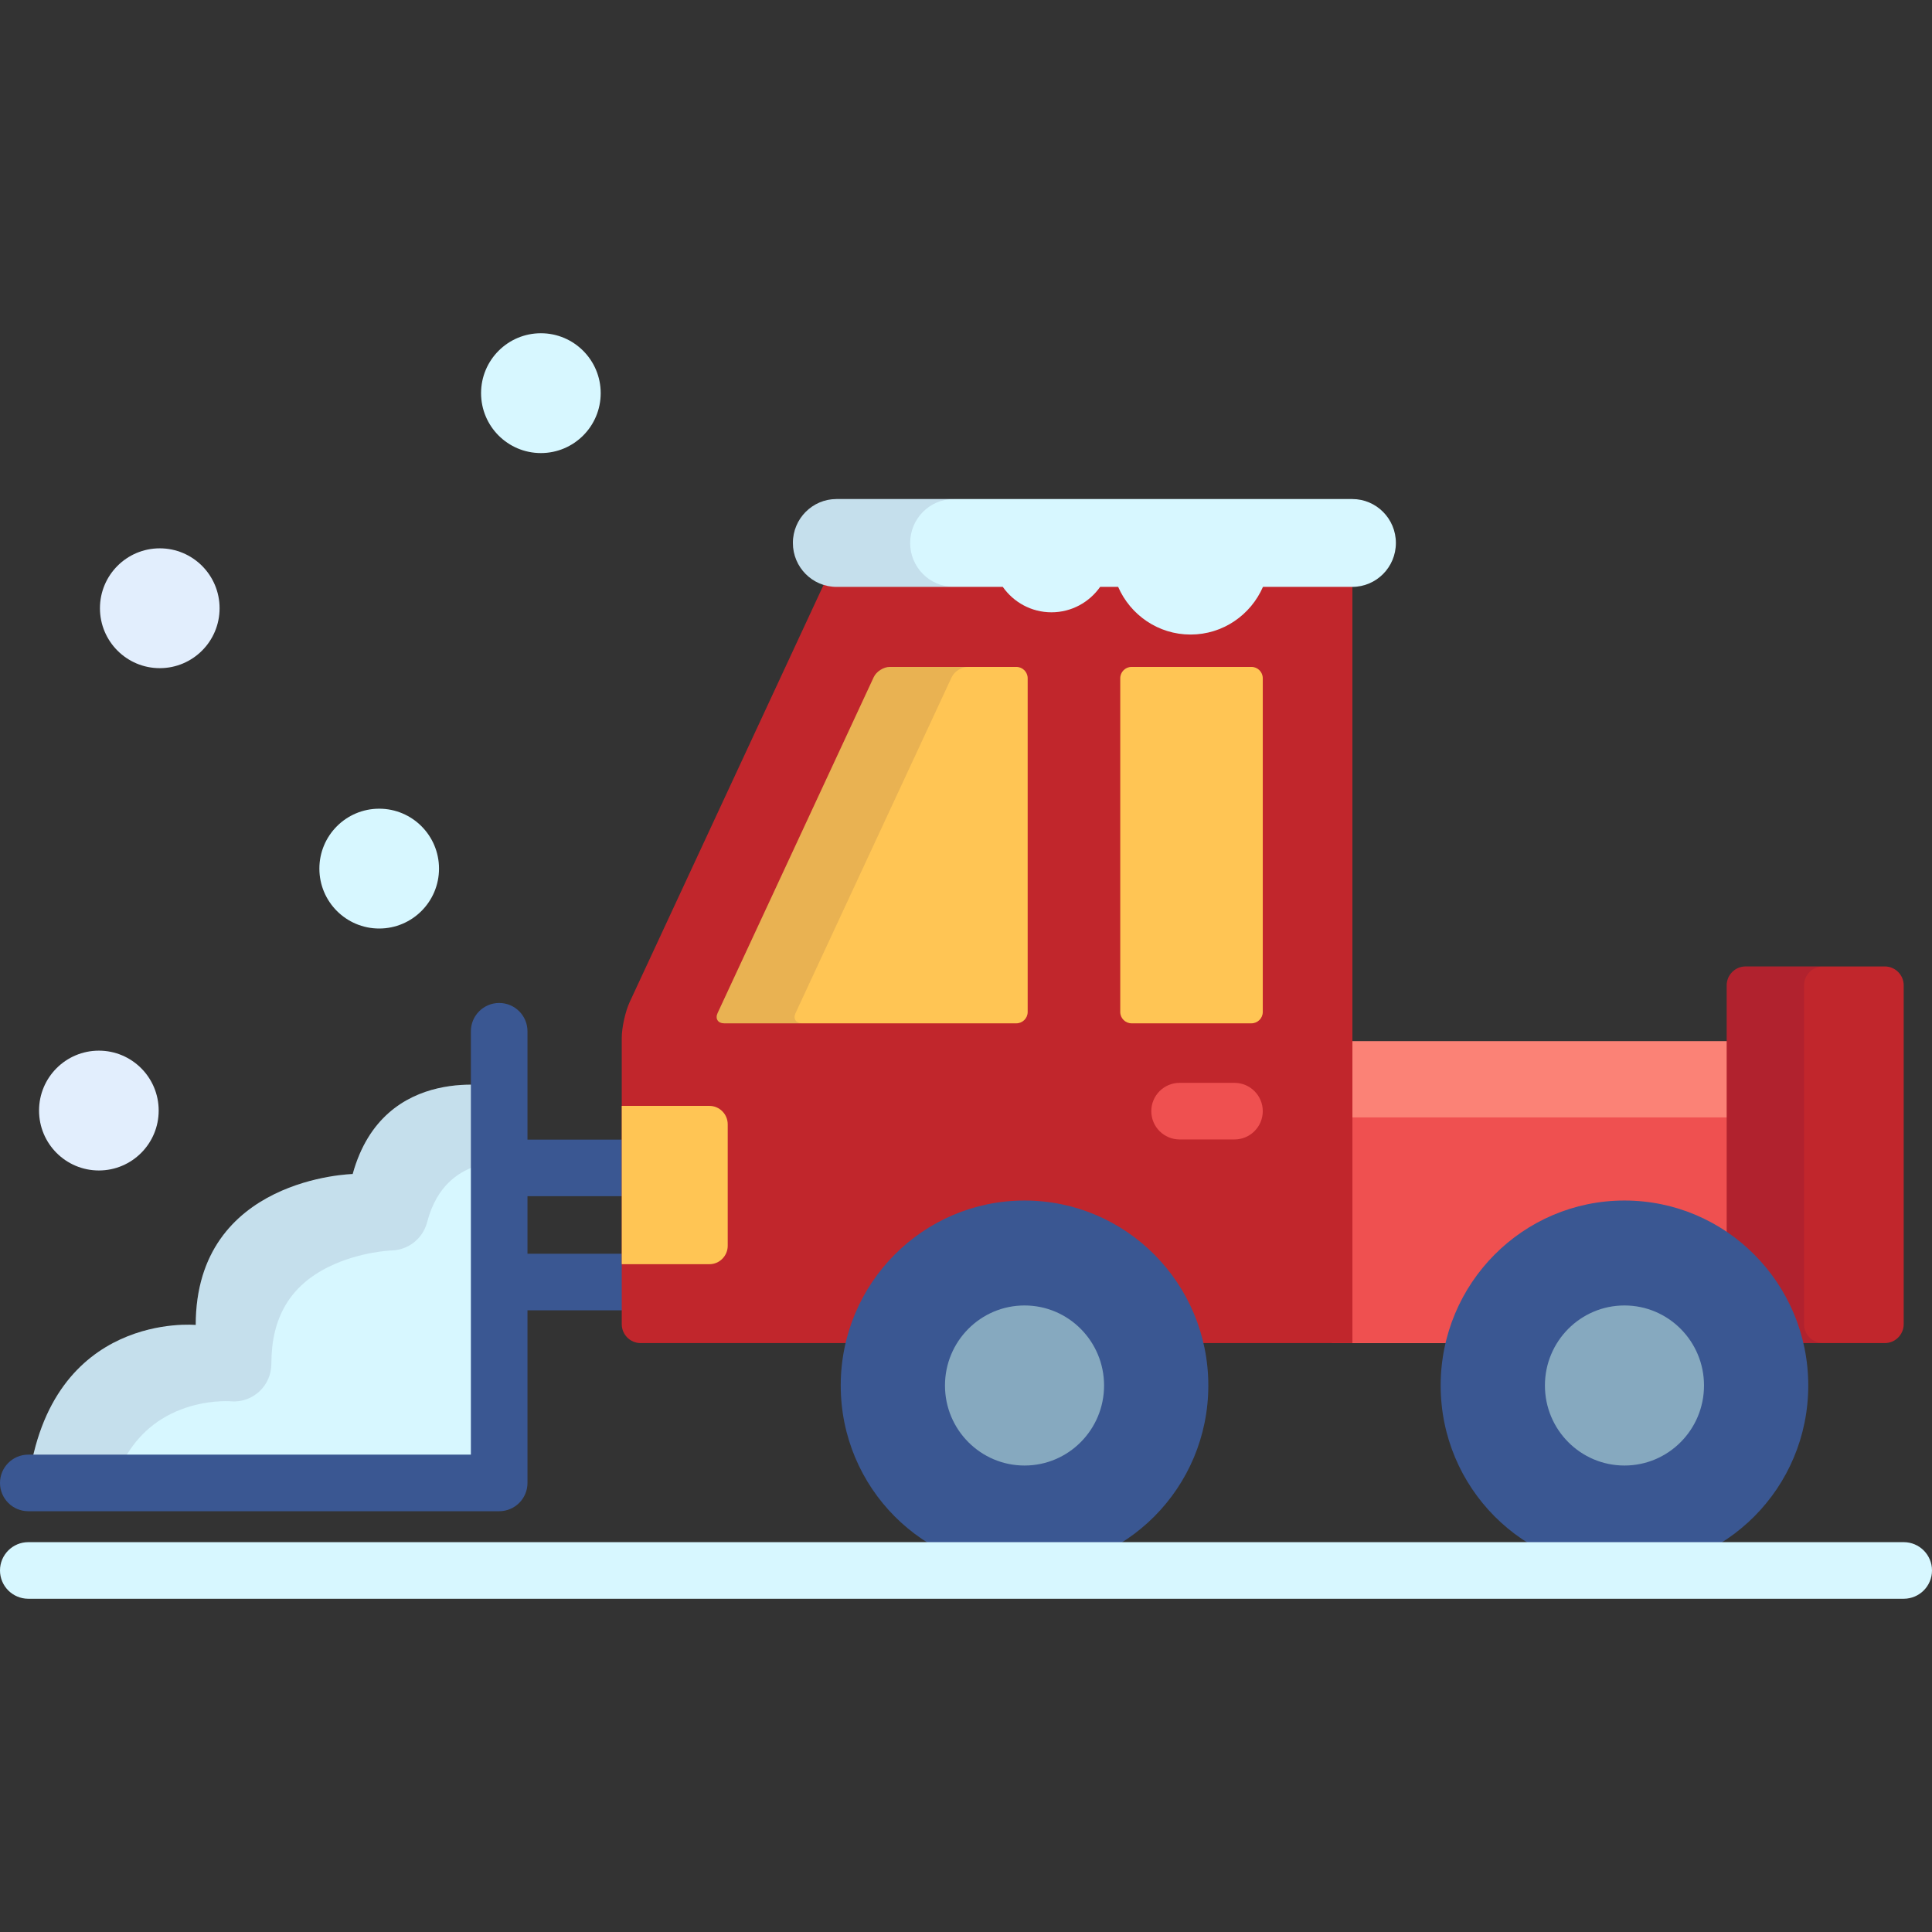 <?xml version="1.0" encoding="iso-8859-1"?>
<!-- Generator: Adobe Illustrator 19.0.0, SVG Export Plug-In . SVG Version: 6.00 Build 0)  -->
<svg version="1.1" id="Capa_1" xmlns="http://www.w3.org/2000/svg" xmlns:xlink="http://www.w3.org/1999/xlink" x="0px" y="0px"
	 viewBox="0 0 512 512" style="enable-background:new 0 0 512 512;" xml:space="preserve">
<rect x="0" y="0" width="512" height="512" fill="#333333" stroke="none"/>
<path style="fill:#D7F7FF;" d="M132.289,288.117c0,0-30.584-6.839-38.823,23.013c0,0-41.597,0.93-41.597,40
	c0,0-38.516-3.736-44.369,41.86h124.789V288.117z"/>
<g style="opacity:0.1;">
	<path style="fill:#1B003F;" d="M42.833,376.07c6.855-4.29,14.164-4.753,16.988-4.753c0.764,0,1.204,0.035,1.208,0.035
		c0.322,0.031,0.643,0.046,0.962,0.046c2.467,0,4.835-0.921,6.684-2.599c2.088-1.896,3.238-4.588,3.238-7.408
		c0-12.243,4.976-20.642,15.213-25.679c8.188-4.028,16.525-4.322,16.607-4.324c4.414-0.099,8.241-3.081,9.416-7.337
		c1.057-3.829,4.161-15.066,19.139-16.247v-19.687c0,0-30.584-6.839-38.823,23.013c0,0-41.597,0.93-41.597,40
		c0,0-38.516-3.736-44.369,41.86h22.6C32.762,385.384,37.018,379.709,42.833,376.07z"/>
</g>
<path style="fill:#3A5792;" d="M167.367,332.251h-27.579v-15.245h27.579v-15h-27.579v-28.708c0-4.142-3.358-7.5-7.5-7.5
	s-7.5,3.358-7.5,7.5V385.49H7.5c-4.142,0-7.5,3.358-7.5,7.5s3.358,7.5,7.5,7.5h124.789c4.142,0,7.5-3.358,7.5-7.5v-45.739h27.579
	L167.367,332.251L167.367,332.251z"/>
<rect x="353" y="275.911" style="fill:#FB8276;" width="110" height="80.02"/>
<rect x="353" y="296.121" style="fill:#EF5050;" width="110" height="59.805"/>
<path style="fill:#C1262C;" d="M504.5,350.931c0,2.75-2.25,5-5,5h-36.909c-2.75,0-5-2.25-5-5v-89.813c0-2.75,2.25-5,5-5H499.5
	c2.75,0,5,2.25,5,5V350.931z"/>
<g style="opacity:0.1;">
	<path style="fill:#1B003F;" d="M478.091,350.931v-89.813c0-2.75,2.25-5,5-5h-20.5c-2.75,0-5,2.25-5,5v89.813c0,2.75,2.25,5,5,5
		h20.5C480.341,355.931,478.091,353.681,478.091,350.931z"/>
</g>
<path style="fill:#C1262C;" d="M353.403,151.048H225.094c-2.75,0-5.948,2.04-7.107,4.534L166.878,265.54
	c-1.159,2.494-2.107,6.784-2.107,9.534v75.856c0,2.75,2.25,5,5,5h188.633V156.048C358.403,153.298,356.153,151.048,353.403,151.048z
	"/>
<ellipse style="fill:#3A5792;" cx="271.51" cy="367.171" rx="48.708" ry="49.02"/>
<ellipse style="fill:#86A9BF;" cx="271.51" cy="367.171" rx="21.08" ry="21.21"/>
<ellipse style="fill:#3A5792;" cx="430.5" cy="367.171" rx="48.708" ry="49.02"/>
<ellipse style="fill:#86A9BF;" cx="430.5" cy="367.171" rx="21.08" ry="21.21"/>
<path style="fill:#FFC554;" d="M164.77,335.026h23.236c2.666,0,4.847-2.196,4.847-4.879v-32.195c0-2.683-2.181-4.878-4.847-4.878
	H164.77V335.026z"/>
<path style="fill:#EF5050;" d="M327.147,301.966h-14.542c-4.142,0-7.5-3.358-7.5-7.5s3.358-7.5,7.5-7.5h14.542
	c4.142,0,7.5,3.358,7.5,7.5S331.289,301.966,327.147,301.966z"/>
<g>
	<path style="fill:#D7F7FF;" d="M504.5,423.686H7.5c-4.142,0-7.5-3.358-7.5-7.5s3.358-7.5,7.5-7.5h497c4.142,0,7.5,3.358,7.5,7.5
		C512,420.329,508.642,423.686,504.5,423.686z"/>
	<path style="fill:#D7F7FF;" d="M221.687,132.251h136.672c6.386,0,11.564,5.211,11.564,11.639c0,6.427-5.178,11.638-11.564,11.638
		h-23.661c-3.24,7.435-10.607,12.632-19.189,12.632s-15.949-5.197-19.189-12.632h-4.772c-2.863,4.071-7.569,6.737-12.902,6.737
		s-10.039-2.666-12.901-6.737h-44.057c-6.387,0-11.564-5.211-11.564-11.638C210.123,137.462,215.3,132.251,221.687,132.251z"/>
</g>
<g style="opacity:0.1;">
	<path style="fill:#1B003F;" d="M241.199,143.89c0-6.428,5.178-11.639,11.564-11.639h-31.077c-6.387,0-11.564,5.211-11.564,11.639
		c0,6.427,5.178,11.638,11.564,11.638h31.077C246.377,155.527,241.199,150.316,241.199,143.89z"/>
</g>
<g>
	<ellipse style="fill:#D7F7FF;" cx="100.49" cy="230.191" rx="15.852" ry="15.877"/>
	<ellipse style="fill:#D7F7FF;" cx="143.34" cy="104.191" rx="15.852" ry="15.877"/>
</g>
<g>
	<ellipse style="fill:#E2EEFD;" cx="26.2" cy="294.311" rx="15.852" ry="15.877"/>
	<ellipse style="fill:#E2EEFD;" cx="42.34" cy="161.191" rx="15.852" ry="15.877"/>
</g>
<g>
	<path style="fill:#FFC554;" d="M299.876,176.738c-1.65,0-3,1.35-3,3v88.454c0,1.65,1.35,3,3,3h31.771c1.65,0,3-1.35,3-3v-88.454
		c0-1.65-1.35-3-3-3H299.876z"/>
	<path style="fill:#FFC554;" d="M235.811,176.738c-1.65,0-3.569,1.224-4.265,2.721l-41.373,89.013
		c-0.696,1.497,0.086,2.721,1.735,2.721h77.436c1.65,0,3-1.35,3-3v-88.454c0-1.65-1.35-3-3-3h-33.533V176.738z"/>
</g>
<g style="opacity:0.1;">
	<path style="fill:#1B003F;" d="M210.829,268.472l41.373-89.013c0.696-1.497,2.615-2.721,4.265-2.721h-20.655
		c-1.65,0-3.569,1.224-4.265,2.721l-41.373,89.013c-0.696,1.497,0.086,2.721,1.735,2.721h20.655
		C210.914,271.192,210.133,269.968,210.829,268.472z"/>
</g>
<g>
</g>
<g>
</g>
<g>
</g>
<g>
</g>
<g>
</g>
<g>
</g>
<g>
</g>
<g>
</g>
<g>
</g>
<g>
</g>
<g>
</g>
<g>
</g>
<g>
</g>
<g>
</g>
<g>
</g>
</svg>
